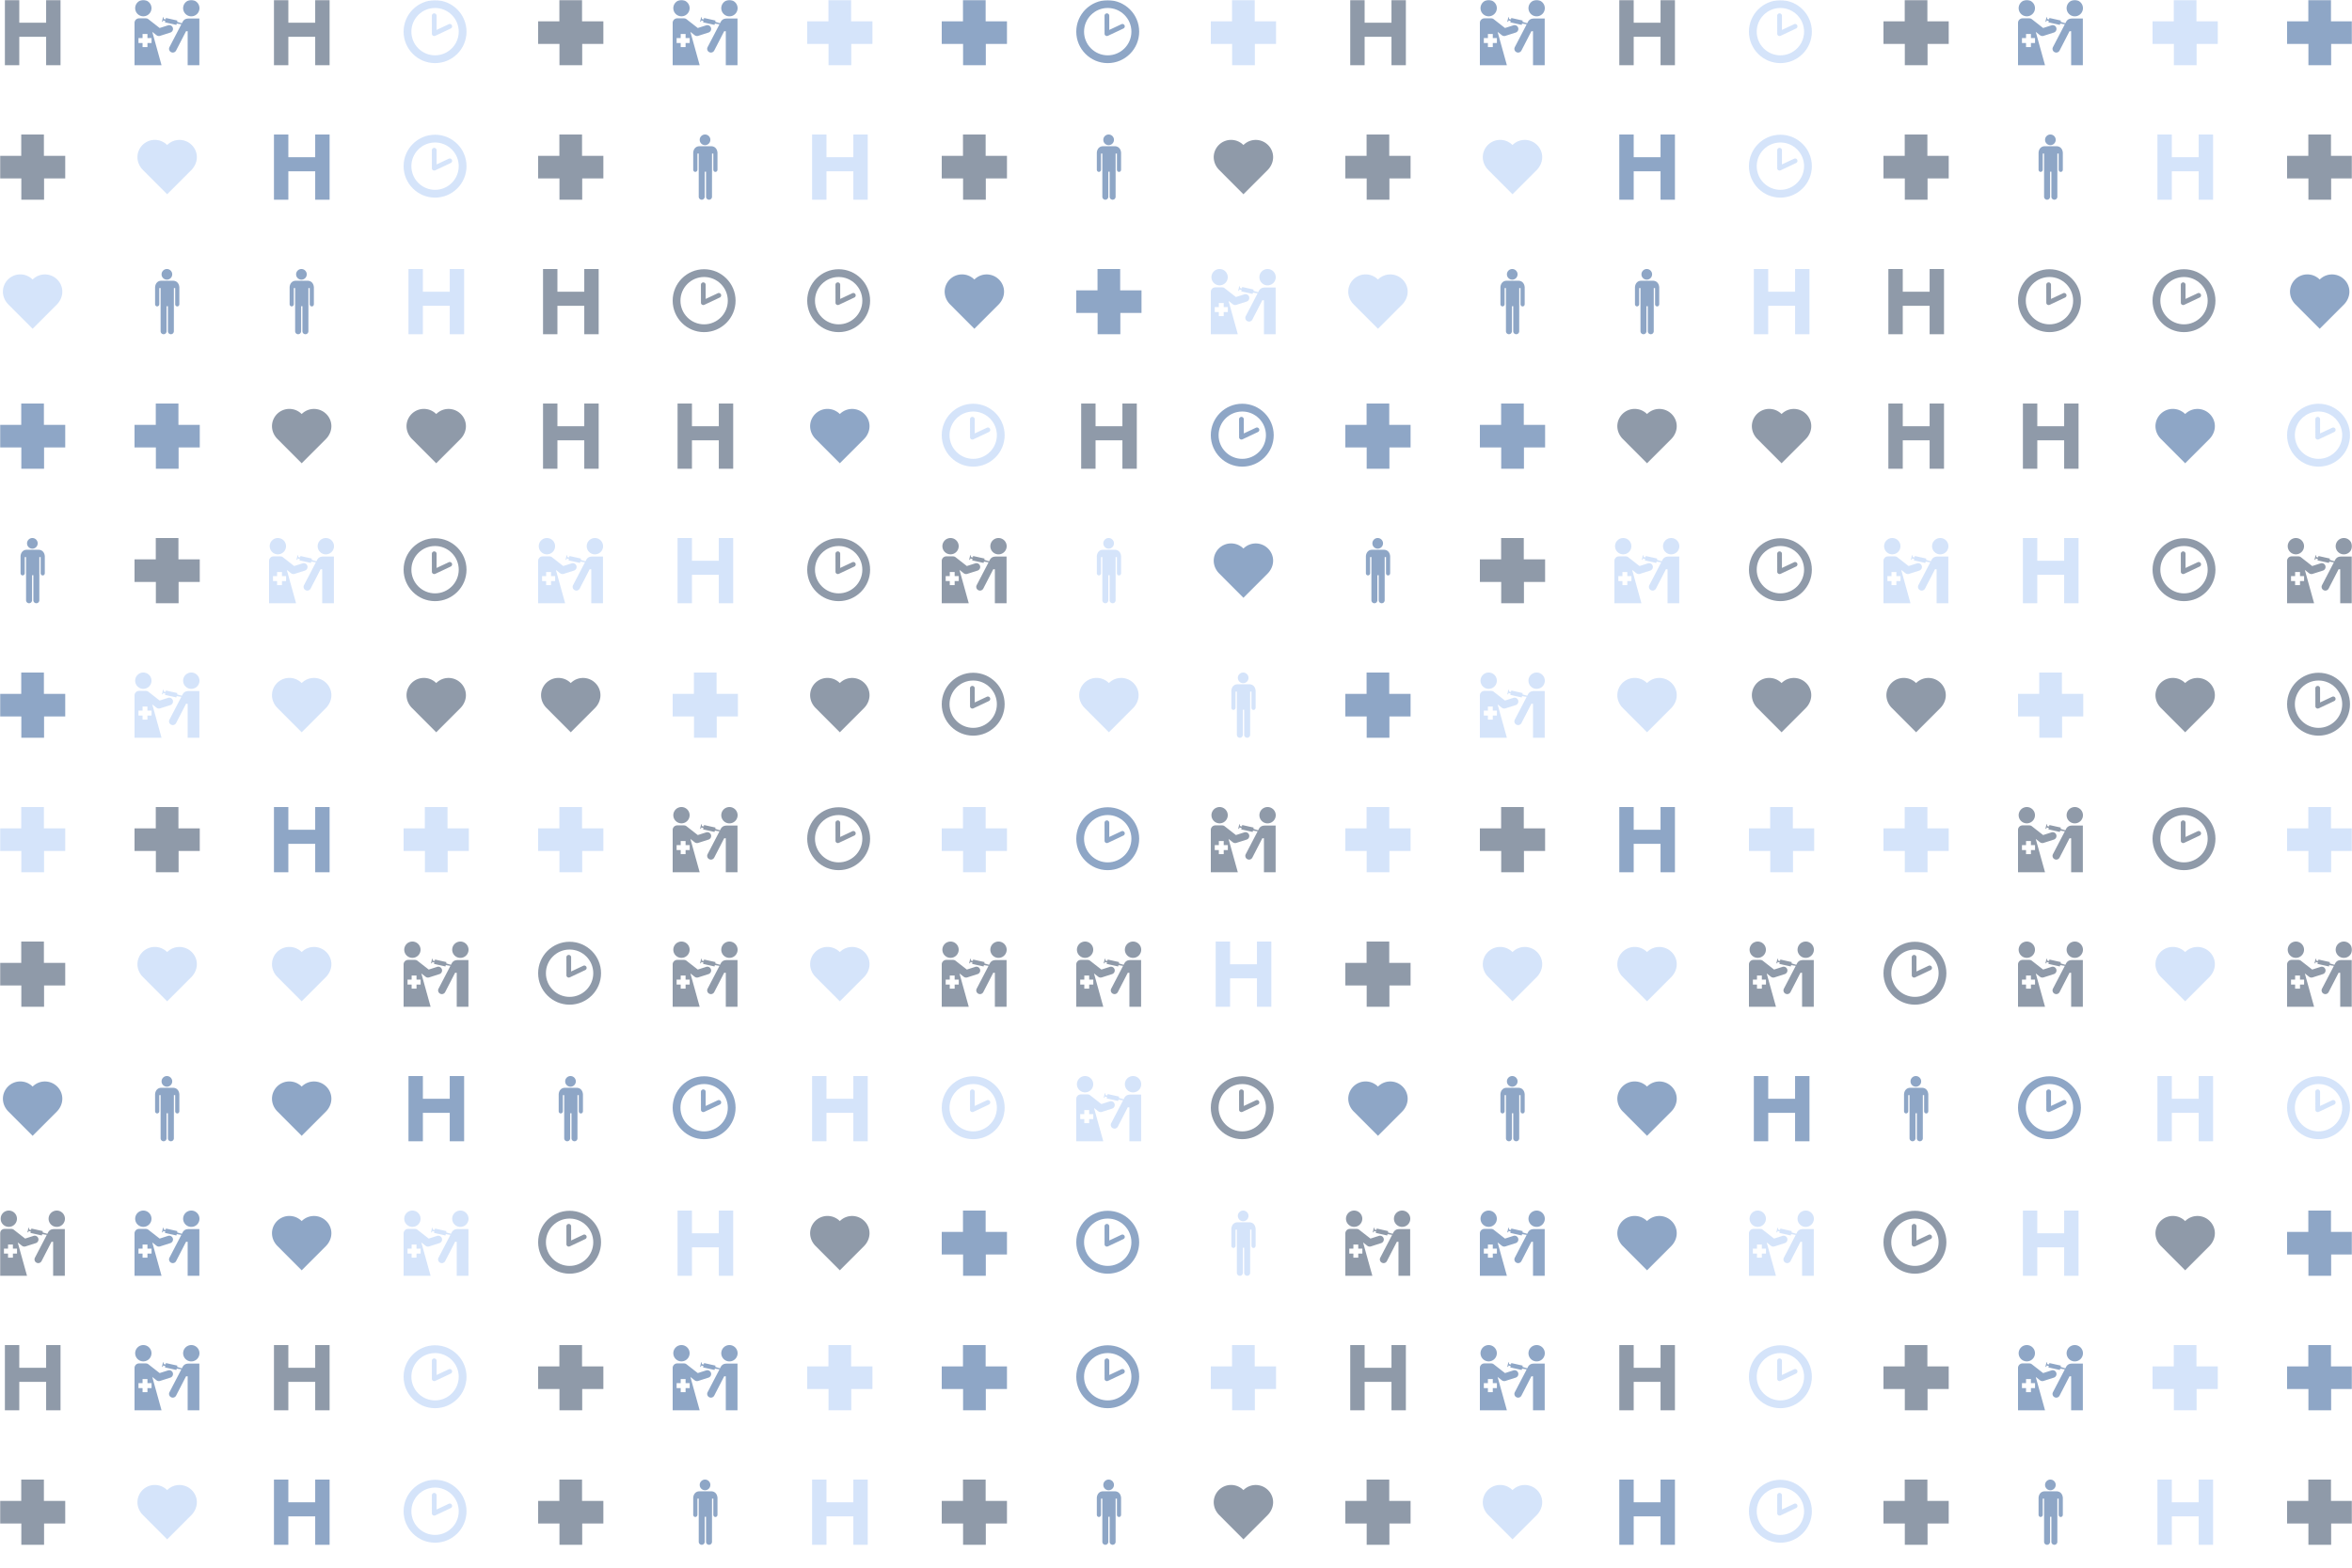 <svg xmlns="http://www.w3.org/2000/svg" version="1.1" xmlns:xlink="http://www.w3.org/1999/xlink" xmlns:svgjs="http://svgjs.com/svgjs" width="1500" height="1000" preserveAspectRatio="none" viewBox="0 0 1500 1000"><g mask="url(&quot;#SvgjsMask2130&quot;)" fill="none"><use xlink:href="#SvgjsG2137" transform="translate(0, 0)" fill="rgba(151, 188, 242, 0.4)"></use><use xlink:href="#SvgjsG2137" transform="translate(0, 858)" fill="rgba(151, 188, 242, 0.4)"></use><use xlink:href="#SvgjsG2137" transform="translate(858, 0)" fill="rgba(97, 112, 134, 0.705)"></use><use xlink:href="#SvgjsG2137" transform="translate(858, 858)" fill="rgba(96, 129, 174, 0.705)"></use></g><defs><mask id="SvgjsMask2130"><rect width="1500" height="1000" fill="#ffffff"></rect></mask><g id="SvgjsG2134"><path d="M6.633 1.305a1.305 1.305 0 1 0 2.611 0 1.305 1.305 0 1 0-2.611 0"></path><path d="M6.396 15.268a0.732 0.732 0 0 0 1.464 0l0-6.14h0.326l-0.002 6.14a0.732 0.732 0 0 0 1.464 0l0.003-10.585h0.321v3.901c0 0.785 1.024 0.785 1.021 0v-3.984c0-0.867-0.509-1.716-1.524-1.717l-2.926-0.001C5.619 2.882 5.04 3.636 5.04 4.576v4.008c0 0.779 1.029 0.779 1.029 0V4.683H6.397l-0.001 10.585z"></path></g><g id="SvgjsG2135"><path d="M8.221 6.211a0.931 0.931 0 0 1 1.171 0.604c0.156 0.489-0.114 1.013-0.604 1.171l-2.532 0.809a0.932 0.932 0 0 1-0.858-0.153l-1.047-0.819L6.625 16H0V5.61a1.111 1.111 0 0 1 1.111-1.111h1.657c0.236 0 0.454 0.075 0.633 0.215L6.158 6.87l2.063-0.659zM4.174 9.344h-1.005v-1.006h-1.199v1.006H0.969v1.203h1.001v1.001h1.199V10.547h1.005V9.344zM2.159 3.999c1.104 0 1.999-0.894 1.999-2C4.158 0.896 3.262 0 2.158 0S0.159 0.896 0.159 1.999c0 1.106 0.896 2 2 2m11.766 0.007c1.105 0 2.002-0.896 2.003-2.001C15.928 0.898 15.03 0 13.925 0c-1.106 0-2.003 0.898-2.002 2.005 0 1.105 0.896 2.002 2.002 2.001"></path><path d="M13.32 4.544c-0.819 0-1.191 0.28-1.502 0.766l-0.202 0.387-1.169-0.342 0.049-0.319-2.795-0.626-0.077 0.349-0.523-0.116 0.078-0.35-0.209-0.047-0.24 1.071 0.209 0.047 0.08-0.35 0.522 0.117-0.078 0.35 2.795 0.626 0.091-0.328 1.132 0.183-2.918 5.609a0.912 0.912 0 0 0 0.408 1.224c0.451 0.227 0.999 0.043 1.227-0.407l2.434-4.724h0.399v8.335h2.869V4.544H13.32z"></path></g><g id="SvgjsG2133"><path d="M8 14.66l5.904-5.908c1.836-1.836 1.8-4.512 0.132-6.174A4.268 4.268 0 0 0 8 2.58a4.264 4.264 0 0 0-6.03-0.02C0.3 4.24 0.26 6.92 2.1 8.744L8 14.66z"></path></g><g id="SvgjsG2132"><path d="M5.211 0h5.557v5.234H16v5.539H10.81V15.998h-5.578V10.773H0v-5.539h5.211z"></path></g><g id="SvgjsG2136"><path d="M7.713 15.485C3.459 15.485 0 12.025 0 7.768 0 3.513 3.459 0.051 7.713 0.051S15.432 3.513 15.432 7.768c0 4.257-3.465 7.716-7.719 7.717z m0-1.91c3.201 0 5.81-2.604 5.81-5.809 0-3.199-2.61-5.807-5.81-5.807-3.202 0-5.804 2.609-5.804 5.807-0.001 3.206 2.602 5.809 5.804 5.809z"></path><path d="M7.753 8.787a0.574 0.574 0 0 1-0.554-0.042 0.578 0.578 0 0 1-0.259-0.399L6.931 3.862a0.58 0.58 0 0 1 1.162 0v3.478l2.975-1.4a0.578 0.578 0 0 1 0.773 0.275c0.138 0.292 0.011 0.637-0.276 0.774l-3.81 1.798z"></path></g><g id="SvgjsG2131"><path d="M11.318 9.025V16h3.529V0H11.318v5.573h-6.589V0H1.2v16h3.529V9.025h6.589z"></path></g><g id="SvgjsG2137"><use xlink:href="#SvgjsG2131" transform="translate(0, 0) scale(2.6)" fill="rgba(97, 112, 134, 0.705)"></use><use xlink:href="#SvgjsG2132" transform="translate(0, 85.8) scale(2.6)" fill="rgba(97, 112, 134, 0.705)"></use><use xlink:href="#SvgjsG2133" transform="translate(0, 171.6) scale(2.6)" fill="rgba(151, 188, 242, 0.4)"></use><use xlink:href="#SvgjsG2132" transform="translate(0, 257.4) scale(2.6)" fill="rgba(96, 129, 174, 0.705)"></use><use xlink:href="#SvgjsG2134" transform="translate(0, 343.2) scale(2.6)" fill="rgba(96, 129, 174, 0.705)"></use><use xlink:href="#SvgjsG2132" transform="translate(0, 429) scale(2.6)" fill="rgba(96, 129, 174, 0.705)"></use><use xlink:href="#SvgjsG2132" transform="translate(0, 514.8) scale(2.6)" fill="rgba(151, 188, 242, 0.4)"></use><use xlink:href="#SvgjsG2132" transform="translate(0, 600.6) scale(2.6)" fill="rgba(97, 112, 134, 0.705)"></use><use xlink:href="#SvgjsG2133" transform="translate(0, 686.4) scale(2.6)" fill="rgba(96, 129, 174, 0.705)"></use><use xlink:href="#SvgjsG2135" transform="translate(0, 772.2) scale(2.6)" fill="rgba(97, 112, 134, 0.705)"></use><use xlink:href="#SvgjsG2135" transform="translate(85.8, 0) scale(2.6)" fill="rgba(96, 129, 174, 0.705)"></use><use xlink:href="#SvgjsG2133" transform="translate(85.8, 85.8) scale(2.6)" fill="rgba(151, 188, 242, 0.4)"></use><use xlink:href="#SvgjsG2134" transform="translate(85.8, 171.6) scale(2.6)" fill="rgba(96, 129, 174, 0.705)"></use><use xlink:href="#SvgjsG2132" transform="translate(85.8, 257.4) scale(2.6)" fill="rgba(96, 129, 174, 0.705)"></use><use xlink:href="#SvgjsG2132" transform="translate(85.8, 343.2) scale(2.6)" fill="rgba(97, 112, 134, 0.705)"></use><use xlink:href="#SvgjsG2135" transform="translate(85.8, 429) scale(2.6)" fill="rgba(151, 188, 242, 0.4)"></use><use xlink:href="#SvgjsG2132" transform="translate(85.8, 514.8) scale(2.6)" fill="rgba(97, 112, 134, 0.705)"></use><use xlink:href="#SvgjsG2133" transform="translate(85.8, 600.6) scale(2.6)" fill="rgba(151, 188, 242, 0.4)"></use><use xlink:href="#SvgjsG2134" transform="translate(85.8, 686.4) scale(2.6)" fill="rgba(96, 129, 174, 0.705)"></use><use xlink:href="#SvgjsG2135" transform="translate(85.8, 772.2) scale(2.6)" fill="rgba(96, 129, 174, 0.705)"></use><use xlink:href="#SvgjsG2131" transform="translate(171.6, 0) scale(2.6)" fill="rgba(97, 112, 134, 0.705)"></use><use xlink:href="#SvgjsG2131" transform="translate(171.6, 85.8) scale(2.6)" fill="rgba(96, 129, 174, 0.705)"></use><use xlink:href="#SvgjsG2134" transform="translate(171.6, 171.6) scale(2.6)" fill="rgba(96, 129, 174, 0.705)"></use><use xlink:href="#SvgjsG2133" transform="translate(171.6, 257.4) scale(2.6)" fill="rgba(97, 112, 134, 0.705)"></use><use xlink:href="#SvgjsG2135" transform="translate(171.6, 343.2) scale(2.6)" fill="rgba(151, 188, 242, 0.4)"></use><use xlink:href="#SvgjsG2133" transform="translate(171.6, 429) scale(2.6)" fill="rgba(151, 188, 242, 0.4)"></use><use xlink:href="#SvgjsG2131" transform="translate(171.6, 514.8) scale(2.6)" fill="rgba(96, 129, 174, 0.705)"></use><use xlink:href="#SvgjsG2133" transform="translate(171.6, 600.6) scale(2.6)" fill="rgba(151, 188, 242, 0.4)"></use><use xlink:href="#SvgjsG2133" transform="translate(171.6, 686.4) scale(2.6)" fill="rgba(96, 129, 174, 0.705)"></use><use xlink:href="#SvgjsG2133" transform="translate(171.6, 772.2) scale(2.6)" fill="rgba(96, 129, 174, 0.705)"></use><use xlink:href="#SvgjsG2136" transform="translate(257.4, 0) scale(2.6)" fill="rgba(151, 188, 242, 0.4)"></use><use xlink:href="#SvgjsG2136" transform="translate(257.4, 85.8) scale(2.6)" fill="rgba(151, 188, 242, 0.4)"></use><use xlink:href="#SvgjsG2131" transform="translate(257.4, 171.6) scale(2.6)" fill="rgba(151, 188, 242, 0.4)"></use><use xlink:href="#SvgjsG2133" transform="translate(257.4, 257.4) scale(2.6)" fill="rgba(97, 112, 134, 0.705)"></use><use xlink:href="#SvgjsG2136" transform="translate(257.4, 343.2) scale(2.6)" fill="rgba(97, 112, 134, 0.705)"></use><use xlink:href="#SvgjsG2133" transform="translate(257.4, 429) scale(2.6)" fill="rgba(97, 112, 134, 0.705)"></use><use xlink:href="#SvgjsG2132" transform="translate(257.4, 514.8) scale(2.6)" fill="rgba(151, 188, 242, 0.4)"></use><use xlink:href="#SvgjsG2135" transform="translate(257.4, 600.6) scale(2.6)" fill="rgba(97, 112, 134, 0.705)"></use><use xlink:href="#SvgjsG2131" transform="translate(257.4, 686.4) scale(2.6)" fill="rgba(96, 129, 174, 0.705)"></use><use xlink:href="#SvgjsG2135" transform="translate(257.4, 772.2) scale(2.6)" fill="rgba(151, 188, 242, 0.4)"></use><use xlink:href="#SvgjsG2132" transform="translate(343.2, 0) scale(2.6)" fill="rgba(97, 112, 134, 0.705)"></use><use xlink:href="#SvgjsG2132" transform="translate(343.2, 85.8) scale(2.6)" fill="rgba(97, 112, 134, 0.705)"></use><use xlink:href="#SvgjsG2131" transform="translate(343.2, 171.6) scale(2.6)" fill="rgba(97, 112, 134, 0.705)"></use><use xlink:href="#SvgjsG2131" transform="translate(343.2, 257.4) scale(2.6)" fill="rgba(97, 112, 134, 0.705)"></use><use xlink:href="#SvgjsG2135" transform="translate(343.2, 343.2) scale(2.6)" fill="rgba(151, 188, 242, 0.4)"></use><use xlink:href="#SvgjsG2133" transform="translate(343.2, 429) scale(2.6)" fill="rgba(97, 112, 134, 0.705)"></use><use xlink:href="#SvgjsG2132" transform="translate(343.2, 514.8) scale(2.6)" fill="rgba(151, 188, 242, 0.4)"></use><use xlink:href="#SvgjsG2136" transform="translate(343.2, 600.6) scale(2.6)" fill="rgba(97, 112, 134, 0.705)"></use><use xlink:href="#SvgjsG2134" transform="translate(343.2, 686.4) scale(2.6)" fill="rgba(96, 129, 174, 0.705)"></use><use xlink:href="#SvgjsG2136" transform="translate(343.2, 772.2) scale(2.6)" fill="rgba(97, 112, 134, 0.705)"></use><use xlink:href="#SvgjsG2135" transform="translate(429, 0) scale(2.6)" fill="rgba(96, 129, 174, 0.705)"></use><use xlink:href="#SvgjsG2134" transform="translate(429, 85.8) scale(2.6)" fill="rgba(96, 129, 174, 0.705)"></use><use xlink:href="#SvgjsG2136" transform="translate(429, 171.6) scale(2.6)" fill="rgba(97, 112, 134, 0.705)"></use><use xlink:href="#SvgjsG2131" transform="translate(429, 257.4) scale(2.6)" fill="rgba(97, 112, 134, 0.705)"></use><use xlink:href="#SvgjsG2131" transform="translate(429, 343.2) scale(2.6)" fill="rgba(151, 188, 242, 0.4)"></use><use xlink:href="#SvgjsG2132" transform="translate(429, 429) scale(2.6)" fill="rgba(151, 188, 242, 0.4)"></use><use xlink:href="#SvgjsG2135" transform="translate(429, 514.8) scale(2.6)" fill="rgba(97, 112, 134, 0.705)"></use><use xlink:href="#SvgjsG2135" transform="translate(429, 600.6) scale(2.6)" fill="rgba(97, 112, 134, 0.705)"></use><use xlink:href="#SvgjsG2136" transform="translate(429, 686.4) scale(2.6)" fill="rgba(96, 129, 174, 0.705)"></use><use xlink:href="#SvgjsG2131" transform="translate(429, 772.2) scale(2.6)" fill="rgba(151, 188, 242, 0.4)"></use><use xlink:href="#SvgjsG2132" transform="translate(514.8, 0) scale(2.6)" fill="rgba(151, 188, 242, 0.4)"></use><use xlink:href="#SvgjsG2131" transform="translate(514.8, 85.8) scale(2.6)" fill="rgba(151, 188, 242, 0.4)"></use><use xlink:href="#SvgjsG2136" transform="translate(514.8, 171.6) scale(2.6)" fill="rgba(97, 112, 134, 0.705)"></use><use xlink:href="#SvgjsG2133" transform="translate(514.8, 257.4) scale(2.6)" fill="rgba(96, 129, 174, 0.705)"></use><use xlink:href="#SvgjsG2136" transform="translate(514.8, 343.2) scale(2.6)" fill="rgba(97, 112, 134, 0.705)"></use><use xlink:href="#SvgjsG2133" transform="translate(514.8, 429) scale(2.6)" fill="rgba(97, 112, 134, 0.705)"></use><use xlink:href="#SvgjsG2136" transform="translate(514.8, 514.8) scale(2.6)" fill="rgba(97, 112, 134, 0.705)"></use><use xlink:href="#SvgjsG2133" transform="translate(514.8, 600.6) scale(2.6)" fill="rgba(151, 188, 242, 0.4)"></use><use xlink:href="#SvgjsG2131" transform="translate(514.8, 686.4) scale(2.6)" fill="rgba(151, 188, 242, 0.4)"></use><use xlink:href="#SvgjsG2133" transform="translate(514.8, 772.2) scale(2.6)" fill="rgba(97, 112, 134, 0.705)"></use><use xlink:href="#SvgjsG2132" transform="translate(600.6, 0) scale(2.6)" fill="rgba(96, 129, 174, 0.705)"></use><use xlink:href="#SvgjsG2132" transform="translate(600.6, 85.8) scale(2.6)" fill="rgba(97, 112, 134, 0.705)"></use><use xlink:href="#SvgjsG2133" transform="translate(600.6, 171.6) scale(2.6)" fill="rgba(96, 129, 174, 0.705)"></use><use xlink:href="#SvgjsG2136" transform="translate(600.6, 257.4) scale(2.6)" fill="rgba(151, 188, 242, 0.4)"></use><use xlink:href="#SvgjsG2135" transform="translate(600.6, 343.2) scale(2.6)" fill="rgba(97, 112, 134, 0.705)"></use><use xlink:href="#SvgjsG2136" transform="translate(600.6, 429) scale(2.6)" fill="rgba(97, 112, 134, 0.705)"></use><use xlink:href="#SvgjsG2132" transform="translate(600.6, 514.8) scale(2.6)" fill="rgba(151, 188, 242, 0.4)"></use><use xlink:href="#SvgjsG2135" transform="translate(600.6, 600.6) scale(2.6)" fill="rgba(97, 112, 134, 0.705)"></use><use xlink:href="#SvgjsG2136" transform="translate(600.6, 686.4) scale(2.6)" fill="rgba(151, 188, 242, 0.4)"></use><use xlink:href="#SvgjsG2132" transform="translate(600.6, 772.2) scale(2.6)" fill="rgba(96, 129, 174, 0.705)"></use><use xlink:href="#SvgjsG2136" transform="translate(686.4, 0) scale(2.6)" fill="rgba(96, 129, 174, 0.705)"></use><use xlink:href="#SvgjsG2134" transform="translate(686.4, 85.8) scale(2.6)" fill="rgba(96, 129, 174, 0.705)"></use><use xlink:href="#SvgjsG2132" transform="translate(686.4, 171.6) scale(2.6)" fill="rgba(96, 129, 174, 0.705)"></use><use xlink:href="#SvgjsG2131" transform="translate(686.4, 257.4) scale(2.6)" fill="rgba(97, 112, 134, 0.705)"></use><use xlink:href="#SvgjsG2134" transform="translate(686.4, 343.2) scale(2.6)" fill="rgba(151, 188, 242, 0.4)"></use><use xlink:href="#SvgjsG2133" transform="translate(686.4, 429) scale(2.6)" fill="rgba(151, 188, 242, 0.4)"></use><use xlink:href="#SvgjsG2136" transform="translate(686.4, 514.8) scale(2.6)" fill="rgba(96, 129, 174, 0.705)"></use><use xlink:href="#SvgjsG2135" transform="translate(686.4, 600.6) scale(2.6)" fill="rgba(97, 112, 134, 0.705)"></use><use xlink:href="#SvgjsG2135" transform="translate(686.4, 686.4) scale(2.6)" fill="rgba(151, 188, 242, 0.4)"></use><use xlink:href="#SvgjsG2136" transform="translate(686.4, 772.2) scale(2.6)" fill="rgba(96, 129, 174, 0.705)"></use><use xlink:href="#SvgjsG2132" transform="translate(772.2, 0) scale(2.6)" fill="rgba(151, 188, 242, 0.4)"></use><use xlink:href="#SvgjsG2133" transform="translate(772.2, 85.8) scale(2.6)" fill="rgba(97, 112, 134, 0.705)"></use><use xlink:href="#SvgjsG2135" transform="translate(772.2, 171.6) scale(2.6)" fill="rgba(151, 188, 242, 0.4)"></use><use xlink:href="#SvgjsG2136" transform="translate(772.2, 257.4) scale(2.6)" fill="rgba(96, 129, 174, 0.705)"></use><use xlink:href="#SvgjsG2133" transform="translate(772.2, 343.2) scale(2.6)" fill="rgba(96, 129, 174, 0.705)"></use><use xlink:href="#SvgjsG2134" transform="translate(772.2, 429) scale(2.6)" fill="rgba(151, 188, 242, 0.4)"></use><use xlink:href="#SvgjsG2135" transform="translate(772.2, 514.8) scale(2.6)" fill="rgba(97, 112, 134, 0.705)"></use><use xlink:href="#SvgjsG2131" transform="translate(772.2, 600.6) scale(2.6)" fill="rgba(151, 188, 242, 0.4)"></use><use xlink:href="#SvgjsG2136" transform="translate(772.2, 686.4) scale(2.6)" fill="rgba(97, 112, 134, 0.705)"></use><use xlink:href="#SvgjsG2134" transform="translate(772.2, 772.2) scale(2.6)" fill="rgba(151, 188, 242, 0.4)"></use></g></defs></svg>